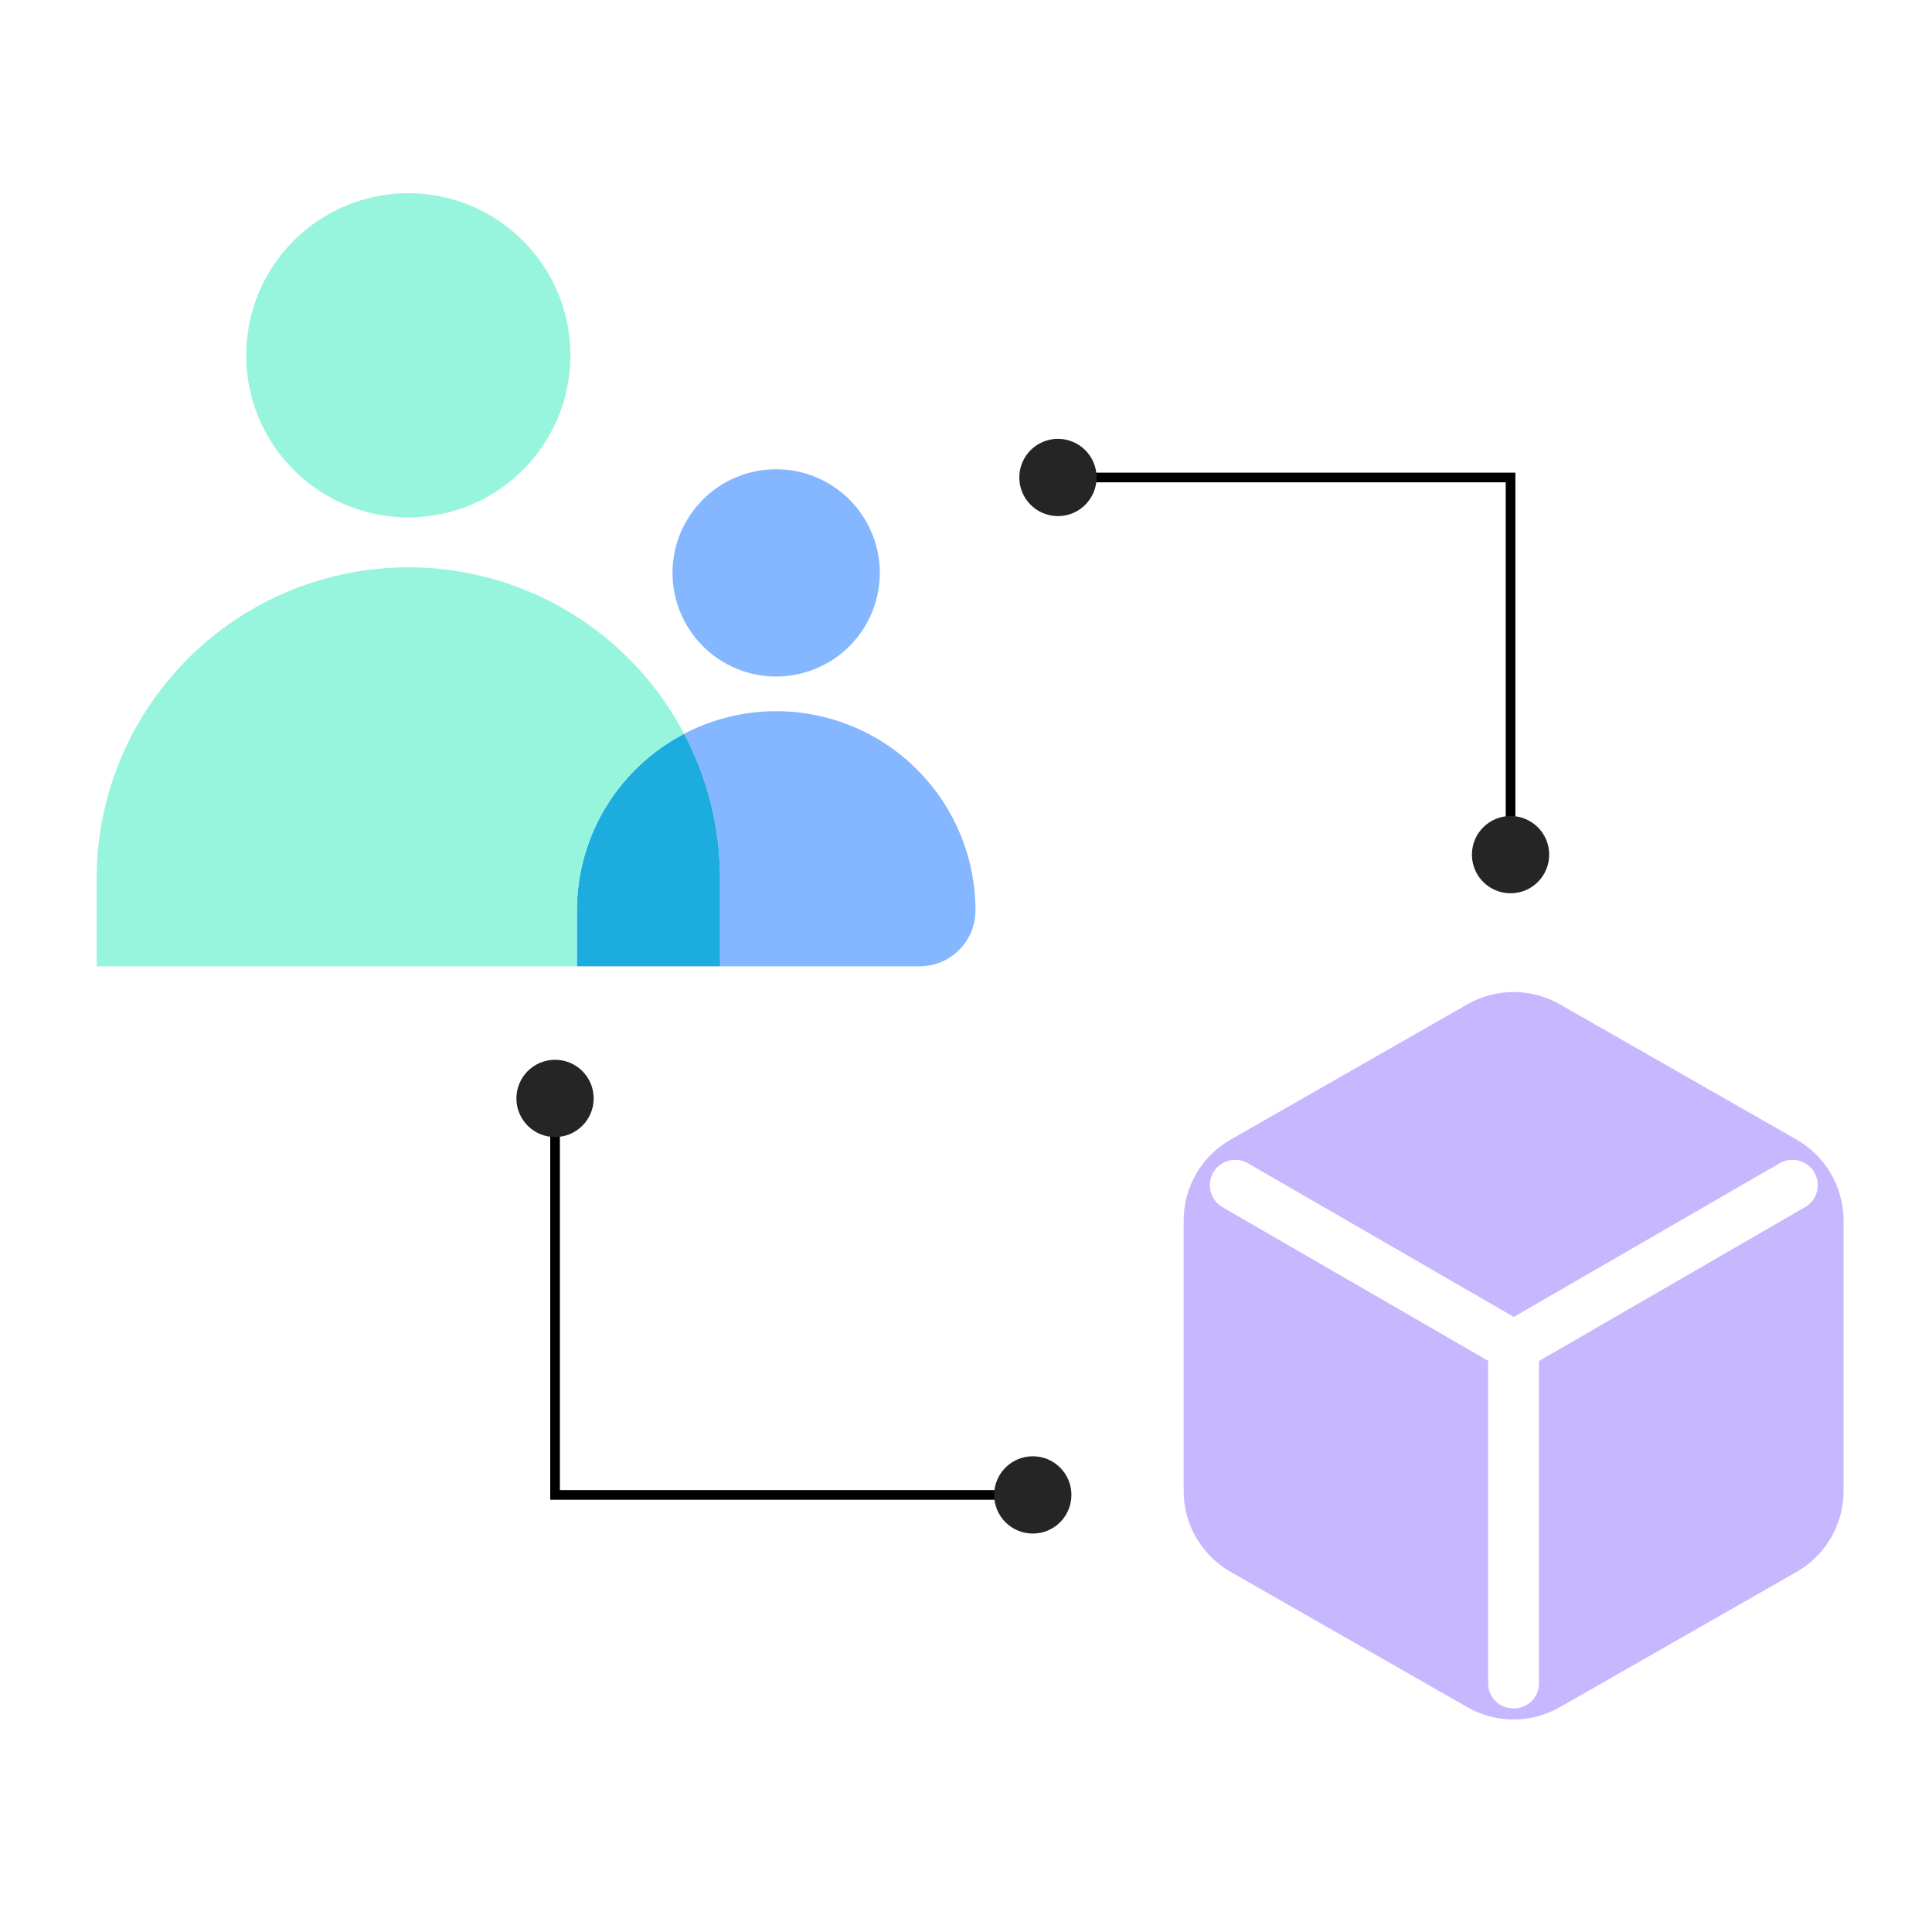 <svg width="100" height="100" viewBox="0 0 100 100" fill="none" xmlns="http://www.w3.org/2000/svg">
<path d="M29.525 18.391C29.525 19.493 29.308 20.584 28.886 21.602C28.464 22.62 27.846 23.545 27.067 24.325C26.288 25.104 25.363 25.722 24.345 26.143C23.327 26.565 22.236 26.782 21.134 26.782C20.032 26.782 18.941 26.565 17.923 26.143C16.905 25.722 15.98 25.104 15.2 24.325C14.421 23.545 13.803 22.62 13.381 21.602C12.96 20.584 12.743 19.493 12.743 18.391C12.743 16.166 13.627 14.031 15.2 12.458C16.774 10.884 18.908 10 21.134 10C23.359 10 25.494 10.884 27.067 12.458C28.641 14.031 29.525 16.166 29.525 18.391Z" fill="#97F5DE"/>
<path d="M45.538 29.564C45.549 30.276 45.419 30.983 45.155 31.644C44.89 32.305 44.497 32.907 43.998 33.415C43.499 33.922 42.903 34.325 42.247 34.6C41.59 34.875 40.885 35.017 40.173 35.017C39.462 35.017 38.757 34.875 38.1 34.6C37.444 34.325 36.848 33.922 36.349 33.415C35.85 32.907 35.456 32.305 35.192 31.644C34.928 30.983 34.798 30.276 34.809 29.564C34.832 28.157 35.408 26.815 36.411 25.828C37.414 24.841 38.766 24.287 40.173 24.287C41.581 24.287 42.932 24.841 43.936 25.828C44.939 26.815 45.514 28.157 45.538 29.564Z" fill="#84B7FF"/>
<path d="M40.174 36.811C38.516 36.811 36.882 37.212 35.412 37.981C36.635 40.298 37.273 42.879 37.27 45.498V50.015H47.6C49.197 50.015 50.49 48.723 50.49 47.129C50.49 45.774 50.224 44.433 49.705 43.181C49.187 41.929 48.427 40.792 47.469 39.834C46.511 38.875 45.374 38.115 44.122 37.597C42.87 37.078 41.529 36.811 40.174 36.811Z" fill="#84B7FF"/>
<path d="M35.412 37.981C33.738 38.852 32.335 40.164 31.356 41.777C30.377 43.389 29.859 45.24 29.859 47.126V50.016H37.27V45.498C37.27 42.783 36.595 40.227 35.412 37.983" fill="#1CADDE"/>
<path fill-rule="evenodd" clip-rule="evenodd" d="M29.474 31.684C31.99 33.203 34.043 35.38 35.412 37.981C33.738 38.852 32.335 40.164 31.356 41.777C30.377 43.389 29.859 45.24 29.859 47.126V50.016H12.412V47.128C12.412 45.241 11.894 43.391 10.915 41.778C10.595 41.252 10.23 40.757 9.826 40.3C10.23 40.757 10.594 41.251 10.914 41.777C11.893 43.389 12.411 45.24 12.411 47.126V50.016H5V45.498C4.997 42.879 5.634 40.298 6.858 37.981C6.858 37.981 6.858 37.982 6.858 37.982C8.227 35.381 10.28 33.204 12.796 31.685C15.312 30.166 18.196 29.363 21.135 29.363C24.074 29.363 26.957 30.165 29.474 31.684Z" fill="#97F5DE"/>
<path d="M75.936 51.991C76.668 51.569 77.498 51.347 78.343 51.347C79.188 51.347 80.017 51.569 80.749 51.991L93.007 58.995C93.74 59.417 94.349 60.025 94.773 60.757C95.197 61.489 95.42 62.32 95.421 63.166V77.181C95.421 78.901 94.503 80.489 93.012 81.347L93.007 81.351L80.749 88.356C80.017 88.778 79.188 89 78.343 89C77.498 89 76.668 88.778 75.936 88.356L63.68 81.351C62.947 80.929 62.338 80.322 61.914 79.59C61.491 78.857 61.267 78.027 61.266 77.181V63.166C61.266 61.446 62.187 59.858 63.676 58.999L63.68 58.995L75.936 51.991ZM93.91 60.686C93.823 60.537 93.708 60.406 93.571 60.301C93.434 60.196 93.277 60.12 93.111 60.075C92.944 60.031 92.77 60.02 92.599 60.043C92.428 60.066 92.263 60.122 92.114 60.208L78.354 68.164L64.594 60.21C64.293 60.036 63.934 59.988 63.597 60.077C63.261 60.167 62.973 60.387 62.798 60.688C62.624 60.99 62.576 61.348 62.665 61.685C62.755 62.022 62.975 62.309 63.276 62.484L77.028 70.436V87.159C77.028 87.859 77.617 88.428 78.344 88.428C78.686 88.433 79.016 88.303 79.262 88.065C79.508 87.827 79.65 87.501 79.656 87.159V70.446L93.43 62.482C93.699 62.326 93.905 62.079 94.009 61.786C94.114 61.492 94.111 61.171 94 60.88L93.91 60.686Z" fill="#C7B7FF"/>
<path d="M54.759 24.714H78.186V42.935" stroke="black" stroke-width="0.5"/>
<circle cx="54.759" cy="24.714" r="2" fill="#252525"/>
<ellipse cx="78.186" cy="44.236" rx="2" ry="2" fill="#252525"/>
<path d="M52.156 77.377H28.729V55.251" stroke="black" stroke-width="0.5"/>
<ellipse cx="28.729" cy="56.854" rx="2" ry="2" fill="#252525"/>
<ellipse cx="53.457" cy="77.377" rx="2" ry="2" fill="#252525"/>
</svg>
